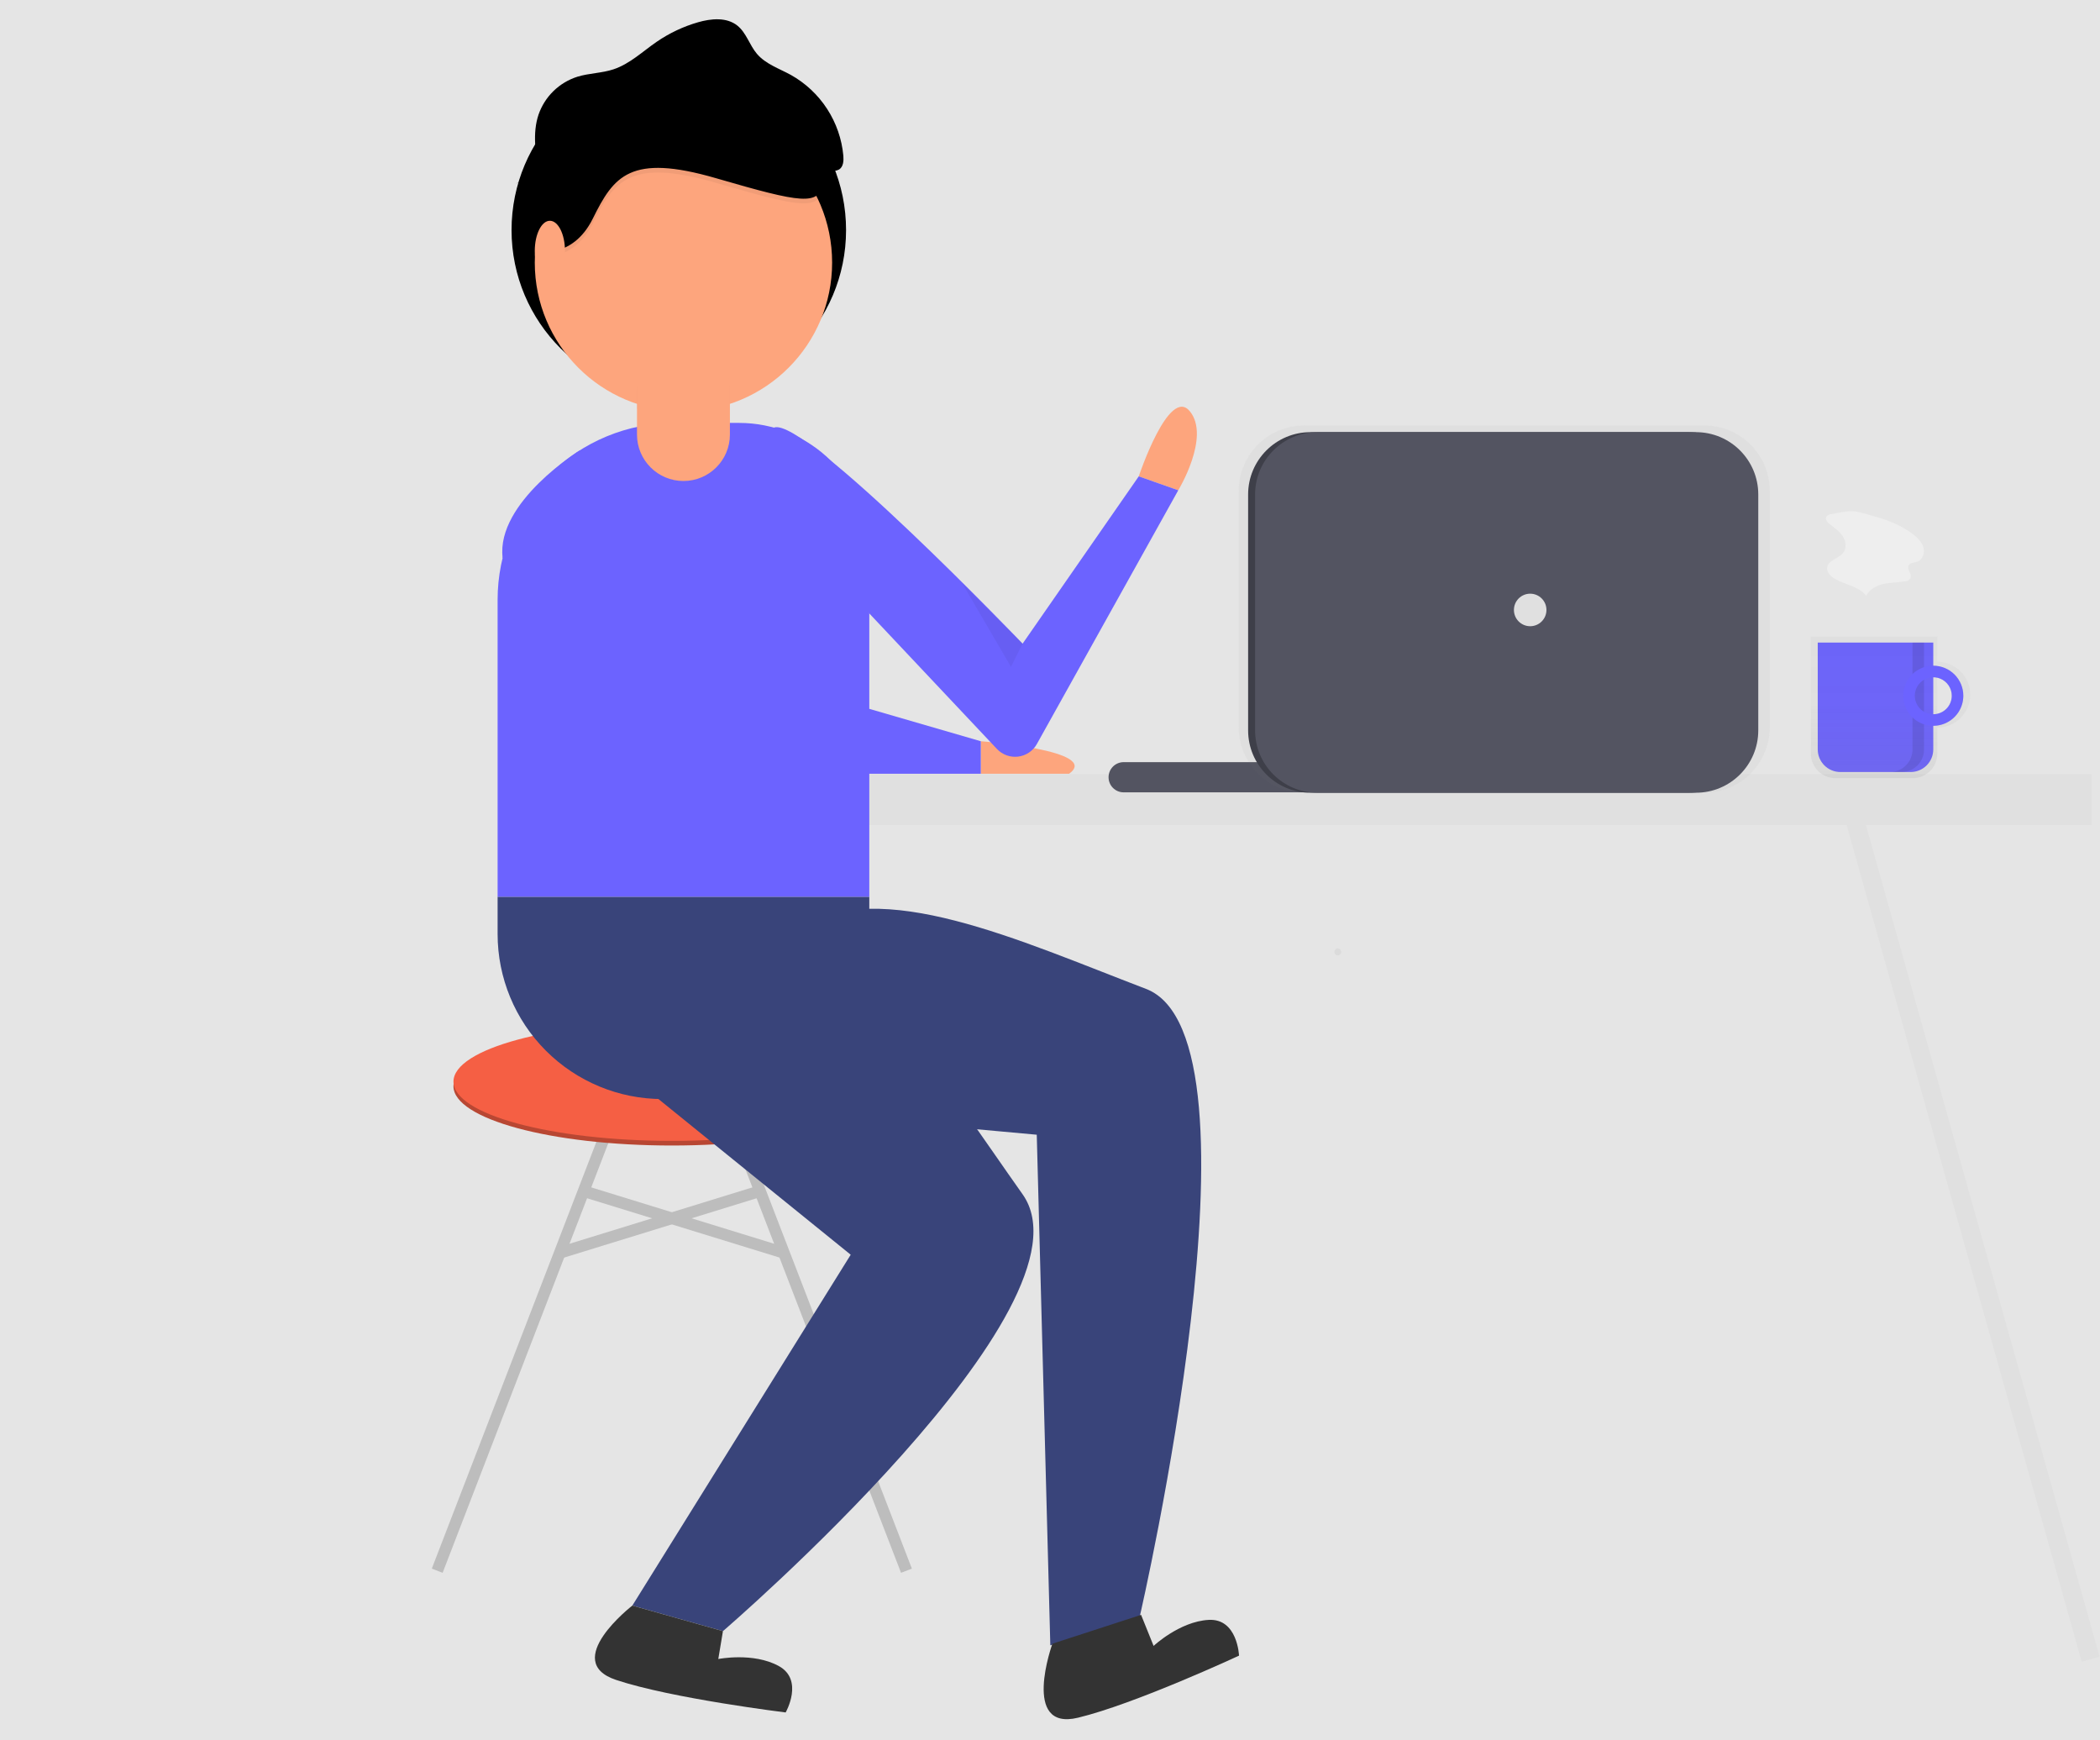 <svg width="904" height="749" viewBox="0 0 904 749" fill="none" xmlns="http://www.w3.org/2000/svg">
<rect width="904" height="749" fill="#E5E5E5"/>
<g id="undraw_Hello_qnas 1" clip-path="url(#clip0)">
<g id="remaining">
<path id="Vector" d="M575.876 411.183C576.265 411.169 576.633 411.005 576.903 410.725C577.174 410.446 577.325 410.072 577.325 409.683C577.325 409.294 577.174 408.92 576.903 408.64C576.633 408.36 576.265 408.196 575.876 408.183C575.487 408.196 575.119 408.36 574.848 408.64C574.578 408.92 574.427 409.294 574.427 409.683C574.427 410.072 574.578 410.446 574.848 410.725C575.119 411.005 575.487 411.169 575.876 411.183Z" fill="url(#paint0_linear)"/>
<g id="remaining_2">
<path id="Vector_2" d="M309.209 466.016L390.209 676.016" stroke="#BDBDBD" stroke-width="5" stroke-miterlimit="10"/>
<path id="Vector_3" d="M269.209 466.016L188.209 676.016" stroke="#BDBDBD" stroke-width="5" stroke-miterlimit="10"/>
<path id="Vector_4" d="M795.971 344.016L899.971 714.108" stroke="#E0E0E0" stroke-width="8" stroke-miterlimit="10"/>
</g>
</g>
<g id="rem">
<path id="Vector_5" opacity="0.1" d="M832.232 286.51C829.674 286.51 827.174 287.269 825.047 288.69C822.92 290.111 821.263 292.13 820.284 294.493C819.305 296.856 819.049 299.457 819.548 301.965C820.047 304.474 821.279 306.778 823.087 308.587C824.896 310.395 827.2 311.627 829.709 312.126C832.217 312.625 834.818 312.369 837.181 311.39C839.544 310.411 841.563 308.754 842.984 306.627C844.405 304.5 845.164 302 845.164 299.442C845.164 296.012 843.801 292.723 841.376 290.298C838.951 287.873 835.661 286.51 832.232 286.51ZM832.232 307.4C830.658 307.4 829.119 306.934 827.81 306.059C826.502 305.185 825.482 303.942 824.879 302.488C824.277 301.034 824.119 299.433 824.426 297.89C824.733 296.346 825.491 294.928 826.604 293.815C827.717 292.702 829.135 291.944 830.679 291.637C832.223 291.33 833.823 291.488 835.277 292.09C836.731 292.692 837.974 293.712 838.849 295.021C839.723 296.33 840.19 297.868 840.19 299.442C840.19 301.553 839.351 303.577 837.859 305.07C836.366 306.562 834.342 307.4 832.232 307.4Z" fill="black"/>
<path id="Vector_6" d="M782.493 276.563H832.232V322.52C832.232 325.106 831.204 327.586 829.376 329.414C827.548 331.242 825.068 332.27 822.482 332.27H792.243C789.657 332.27 787.177 331.242 785.349 329.414C783.52 327.586 782.493 325.106 782.493 322.52V276.563Z" fill="#6C63FF"/>
<path id="Vector_7" opacity="0.1" d="M823.279 276.563V322.571C823.279 325.143 822.257 327.61 820.438 329.429C818.619 331.248 816.152 332.27 813.58 332.27H818.554C821.126 332.27 823.593 331.248 825.412 329.429C827.231 327.61 828.253 325.143 828.253 322.571V276.563H823.279Z" fill="black"/>
<path id="Vector_8" d="M289.209 493.016C341.124 493.016 383.209 481.599 383.209 467.516C383.209 453.433 341.124 442.016 289.209 442.016C237.294 442.016 195.209 453.433 195.209 467.516C195.209 481.599 237.294 493.016 289.209 493.016Z" fill="#B84733"/>
<path id="Vector_9" d="M289.209 491.016C341.124 491.016 383.209 479.599 383.209 465.516C383.209 451.433 341.124 440.016 289.209 440.016C237.294 440.016 195.209 451.433 195.209 465.516C195.209 479.599 237.294 491.016 289.209 491.016Z" fill="#F55F44"/>
<path id="Vector_10" d="M249.655 512.154L338.345 539.484" stroke="#BDBDBD" stroke-width="5" stroke-miterlimit="10"/>
<path id="Vector_11" d="M328.763 512.154L240.073 539.484" stroke="#BDBDBD" stroke-width="5" stroke-miterlimit="10"/>
<path id="Vector_12" opacity="0.1" d="M345.209 411.016C345.209 411.016 404.209 441.016 412.209 475.016L345.209 411.016Z" fill="black"/>
<path id="Vector_13" d="M900.393 333.178H338.787V355.063H900.393V333.178Z" fill="#E0E0E0"/>
</g>
<path id="hand1" d="M422.209 319.016C422.209 319.016 474.209 323.016 460.209 333.016H422.209V319.016Z" fill="#FDA57D"/>
<path id="hand2" d="M490.209 205.016C490.209 205.016 503.209 166.016 512.209 177.016C521.209 188.016 507.209 211.016 507.209 211.016L490.209 205.016Z" fill="#FDA57D"/>
<g id="body">
<path id="Vector_14" d="M374.209 264.016L429.156 322.345C430.313 323.573 431.743 324.511 433.331 325.083C434.918 325.655 436.618 325.845 438.293 325.637C439.967 325.429 441.569 324.829 442.969 323.886C444.368 322.943 445.525 321.684 446.347 320.21L507.209 211.016L490.209 205.016L440.209 277.016C440.209 277.016 346.342 179.179 333.209 184.016C320.076 188.853 374.209 264.016 374.209 264.016Z" fill="#6C63FF"/>
<path id="Vector_15" d="M290.304 182.016H318.209C333.061 182.016 347.305 187.916 357.807 198.418C368.309 208.92 374.209 223.164 374.209 238.016V386.016H214.209V258.111C214.209 237.929 222.226 218.574 236.497 204.304C250.767 190.033 270.122 182.016 290.304 182.016Z" fill="#6C63FF"/>
<path id="Vector_16" d="M214.209 386.016H374.209V473.016H285.209C266.379 473.016 248.32 465.536 235.005 452.221C221.689 438.906 214.209 420.846 214.209 402.016V386.016Z" fill="#39447A"/>
<path id="Vector_17" d="M216.37 240.055L314.209 333.016H422.209V319.016L329.209 292.016L249.655 193.776C249.655 193.776 213.531 216.095 216.37 240.055Z" fill="#6C63FF"/>
<path id="Vector_18" d="M338.671 478.56L446.299 488.369L452.138 708.141L490.669 695.597C490.669 695.597 548.295 446.599 493.345 425.61C438.395 404.622 378.997 376.985 343.533 399.508C308.069 422.032 338.671 478.56 338.671 478.56Z" fill="#39447A"/>
<path id="Vector_19" d="M282.21 472.016L366.209 540.016L272.209 691.016L311.209 702.016C311.209 702.016 474.209 562.016 440.209 514.016C406.209 466.016 372.209 410.016 330.209 409.016C288.209 408.016 282.21 472.016 282.21 472.016Z" fill="#39447A"/>
</g>
<path id="foot1" d="M272.209 691.016C272.209 691.016 241.209 715.016 265.209 723.016C289.209 731.016 338.209 737.016 338.209 737.016C338.209 737.016 346.209 723.016 335.209 717.016C324.209 711.016 309.209 714.016 309.209 714.016L311.209 702.016L272.209 691.016Z" fill="#333333"/>
<path id="foot2" d="M453.032 707.431C453.032 707.431 439.415 745.195 464.014 739.291C488.614 733.388 533.374 712.566 533.374 712.566C533.374 712.566 532.759 696.453 520.25 697.179C507.742 697.904 496.598 708.383 496.598 708.383L491.209 695.016L453.032 707.431Z" fill="#333333"/>
<g id="head">
<path id="Vector_20" d="M292.209 171.016C331.974 171.016 364.209 138.781 364.209 99.016C364.209 59.252 331.974 27.016 292.209 27.016C252.445 27.016 220.209 59.252 220.209 99.016C220.209 138.781 252.445 171.016 292.209 171.016Z" fill="black"/>
<path id="Vector_21" d="M294.209 177.016C329.555 177.016 358.209 148.362 358.209 113.016C358.209 77.67 329.555 49.016 294.209 49.016C258.863 49.016 230.209 77.67 230.209 113.016C230.209 148.362 258.863 177.016 294.209 177.016Z" fill="#FDA57D"/>
<path id="Vector_22" opacity="0.05" d="M230.209 110.112C230.209 110.112 246.209 114.235 255.209 96.05C264.209 77.865 271.209 67.947 308.209 78.692C345.209 89.438 352.652 90.749 354.431 80.588C355.646 73.644 342.489 56.778 334.035 46.793C329.911 41.922 323.18 39.016 315.987 39.016H274.209L249.209 50.588L230.209 67.12L226.209 89.438L230.209 110.112Z" fill="black"/>
<path id="Vector_23" d="M230.209 108.112C230.209 108.112 246.209 112.235 255.209 94.05C264.209 75.865 271.209 65.947 308.209 76.692C345.209 87.438 352.652 88.749 354.431 78.588C355.646 71.644 342.489 54.778 334.035 44.793C329.911 39.922 323.18 37.016 315.987 37.016H274.209L249.209 48.588L230.209 65.12L226.209 87.438L230.209 108.112Z" fill="black"/>
<path id="Vector_24" d="M236.709 121.016C240.299 121.016 243.209 115.196 243.209 108.016C243.209 100.836 240.299 95.016 236.709 95.016C233.119 95.016 230.209 100.836 230.209 108.016C230.209 115.196 233.119 121.016 236.709 121.016Z" fill="#FDA57D"/>
<path id="Vector_25" d="M232.063 74.565C230.58 66.194 229.123 57.404 231.823 49.342C233.146 45.504 235.349 42.029 238.255 39.194C241.161 36.36 244.69 34.245 248.56 33.018C253.603 31.468 259.038 31.501 264.049 29.851C271.101 27.529 276.629 22.139 282.755 17.943C288.169 14.238 294.14 11.42 300.442 9.597C306.105 7.96 312.772 7.33 317.387 10.997C321.272 14.084 322.621 19.376 325.831 23.159C329.567 27.563 335.37 29.471 340.437 32.242C346.75 35.775 352.109 40.792 356.048 46.861C359.988 52.929 362.39 59.866 363.047 67.071C363.221 69.218 363.042 71.768 361.231 72.934C360.106 73.506 358.839 73.737 357.584 73.599C332.005 73.234 306.396 72.867 280.923 70.519C273.004 69.789 265.069 68.866 257.122 69.168C244.824 69.647 232.814 73.036 222.078 79.055" fill="black"/>
</g>
<g id="asset">
<path id="Vector_26" opacity="0.05" d="M294.209 149.016C288.905 149.016 283.818 151.123 280.067 154.874C276.316 158.625 274.209 163.712 274.209 169.016V175.811C287.2 180.084 301.218 180.084 314.209 175.811V169.016C314.209 163.712 312.102 158.625 308.351 154.874C304.6 151.123 299.513 149.016 294.209 149.016Z" fill="black"/>
<g id="Group" opacity="0.7">
<path id="Vector_27" opacity="0.7" d="M833.984 284.805V273.91H779.509V324.3C779.509 327.117 780.628 329.819 782.62 331.811C784.612 333.803 787.314 334.922 790.132 334.922H823.362C826.179 334.922 828.881 333.803 830.873 331.811C832.865 329.819 833.984 327.117 833.984 324.3V313.132C837.741 313.132 841.343 311.64 844 308.984C846.656 306.328 848.148 302.725 848.148 298.969C848.148 295.212 846.656 291.61 844 288.953C841.343 286.297 837.741 284.805 833.984 284.805ZM833.984 307.685V290.253C836.296 290.253 838.513 291.171 840.148 292.805C841.782 294.44 842.7 296.657 842.7 298.969C842.7 301.28 841.782 303.497 840.148 305.132C838.513 306.766 836.296 307.685 833.984 307.685Z" fill="url(#paint1_linear)"/>
</g>
<path id="Vector_28" d="M832.232 286.51C829.674 286.51 827.174 287.269 825.047 288.69C822.92 290.111 821.263 292.13 820.284 294.493C819.305 296.856 819.049 299.457 819.548 301.965C820.047 304.474 821.279 306.778 823.087 308.587C824.896 310.395 827.2 311.627 829.709 312.126C832.217 312.625 834.818 312.369 837.181 311.39C839.544 310.411 841.563 308.754 842.984 306.627C844.405 304.5 845.164 302 845.164 299.442C845.164 296.012 843.801 292.723 841.376 290.298C838.951 287.873 835.661 286.51 832.232 286.51ZM832.232 307.4C830.658 307.4 829.119 306.934 827.81 306.059C826.502 305.185 825.482 303.942 824.879 302.488C824.277 301.034 824.119 299.433 824.426 297.89C824.733 296.346 825.491 294.928 826.604 293.815C827.717 292.702 829.135 291.944 830.679 291.637C832.223 291.33 833.823 291.488 835.277 292.09C836.731 292.692 837.974 293.712 838.849 295.021C839.723 296.33 840.19 297.868 840.19 299.442C840.19 301.553 839.351 303.577 837.859 305.07C836.366 306.562 834.342 307.4 832.232 307.4Z" fill="#6C63FF"/>
<path id="Vector_29" opacity="0.05" d="M414.209 251.016L435.209 287.016L440.209 277.016L414.209 251.016Z" fill="black"/>
<path id="Vector_30" d="M294.209 147.016H294.209C283.163 147.016 274.209 155.97 274.209 167.016V187.016C274.209 198.062 283.163 207.016 294.209 207.016H294.209C305.255 207.016 314.209 198.062 314.209 187.016V167.016C314.209 155.97 305.255 147.016 294.209 147.016Z" fill="#FDA57D"/>
<path id="Vector_31" d="M562.709 328.016H483.709C480.119 328.016 477.209 330.926 477.209 334.516V334.516C477.209 338.106 480.119 341.016 483.709 341.016H562.709C566.299 341.016 569.209 338.106 569.209 334.516C569.209 330.926 566.299 328.016 562.709 328.016Z" fill="#535461"/>
<g id="Group_2" opacity="0.7">
<path id="Vector_32" opacity="0.7" d="M733.649 183.077H561.429C545.843 183.077 533.209 195.711 533.209 211.297V312.959C533.209 328.544 545.843 341.178 561.429 341.178H733.649C749.234 341.178 761.869 328.544 761.869 312.959V211.297C761.869 195.711 749.234 183.077 733.649 183.077Z" fill="url(#paint2_linear)"/>
</g>
<path id="Vector_33" d="M727.06 185.994H564.121C549.3 185.994 537.286 198.008 537.286 212.829V314.343C537.286 329.164 549.3 341.178 564.121 341.178H727.06C741.88 341.178 753.895 329.164 753.895 314.343V212.829C753.895 198.008 741.88 185.994 727.06 185.994Z" fill="#3E3F49"/>
<path id="Vector_34" d="M730.06 185.994H567.121C552.3 185.994 540.286 198.008 540.286 212.829V314.343C540.286 329.164 552.3 341.178 567.121 341.178H730.06C744.88 341.178 756.895 329.164 756.895 314.343V212.829C756.895 198.008 744.88 185.994 730.06 185.994Z" fill="#535461"/>
<path id="Vector_35" d="M658.709 269.516C662.575 269.516 665.709 266.382 665.709 262.516C665.709 258.65 662.575 255.516 658.709 255.516C654.843 255.516 651.709 258.65 651.709 262.516C651.709 266.382 654.843 269.516 658.709 269.516Z" fill="#E0E0E0"/>
</g>
<path id="smoke" d="M788.383 221.273C787.958 221.287 787.541 221.394 787.161 221.586C786.781 221.779 786.449 222.053 786.187 222.388C785.534 223.571 786.717 224.905 787.796 225.717C789.789 227.219 791.89 228.694 793.245 230.789C794.599 232.885 795.025 235.81 793.544 237.818C791.61 240.44 786.996 241.005 786.55 244.232C786.263 246.304 788.055 248.073 789.87 249.112C794.35 251.679 800.126 252.363 803.371 256.379C804.713 253.619 807.716 252.023 810.709 251.342C813.702 250.66 816.812 250.711 819.847 250.249C820.342 250.239 820.829 250.113 821.267 249.881C821.705 249.649 822.082 249.317 822.368 248.911C823.216 247.19 820.798 245.125 821.633 243.397C822.268 242.081 824.134 242.183 825.496 241.657C827.715 240.799 828.629 237.944 828 235.65C827.37 233.356 825.592 231.564 823.721 230.094C818.681 226.134 812.62 223.805 806.49 222.129C803.639 221.35 800.293 220.128 797.331 220.01C794.473 219.896 791.213 220.789 788.383 221.273Z" fill="#EEEEEE"/>
</g>
<defs>
<linearGradient id="paint0_linear" x1="2677.36" y1="1869.41" x2="2677.36" y2="1860.41" gradientUnits="userSpaceOnUse">
<stop stop-color="#808080" stop-opacity="0.25"/>
<stop offset="0.535" stop-color="#808080" stop-opacity="0.12"/>
<stop offset="1" stop-color="#808080" stop-opacity="0.1"/>
</linearGradient>
<linearGradient id="paint1_linear" x1="813.828" y1="334.922" x2="813.828" y2="273.91" gradientUnits="userSpaceOnUse">
<stop stop-color="#808080" stop-opacity="0.25"/>
<stop offset="0.535" stop-color="#808080" stop-opacity="0.12"/>
<stop offset="1" stop-color="#808080" stop-opacity="0.1"/>
</linearGradient>
<linearGradient id="paint2_linear" x1="148599" y1="54123.8" x2="148599" y2="29127.8" gradientUnits="userSpaceOnUse">
<stop stop-color="#808080" stop-opacity="0.25"/>
<stop offset="0.535" stop-color="#808080" stop-opacity="0.12"/>
<stop offset="1" stop-color="#808080" stop-opacity="0.1"/>
</linearGradient>
<clipPath id="clip0">
<rect width="903.822" height="748.215" fill="white"/>
</clipPath>
</defs>
</svg>
